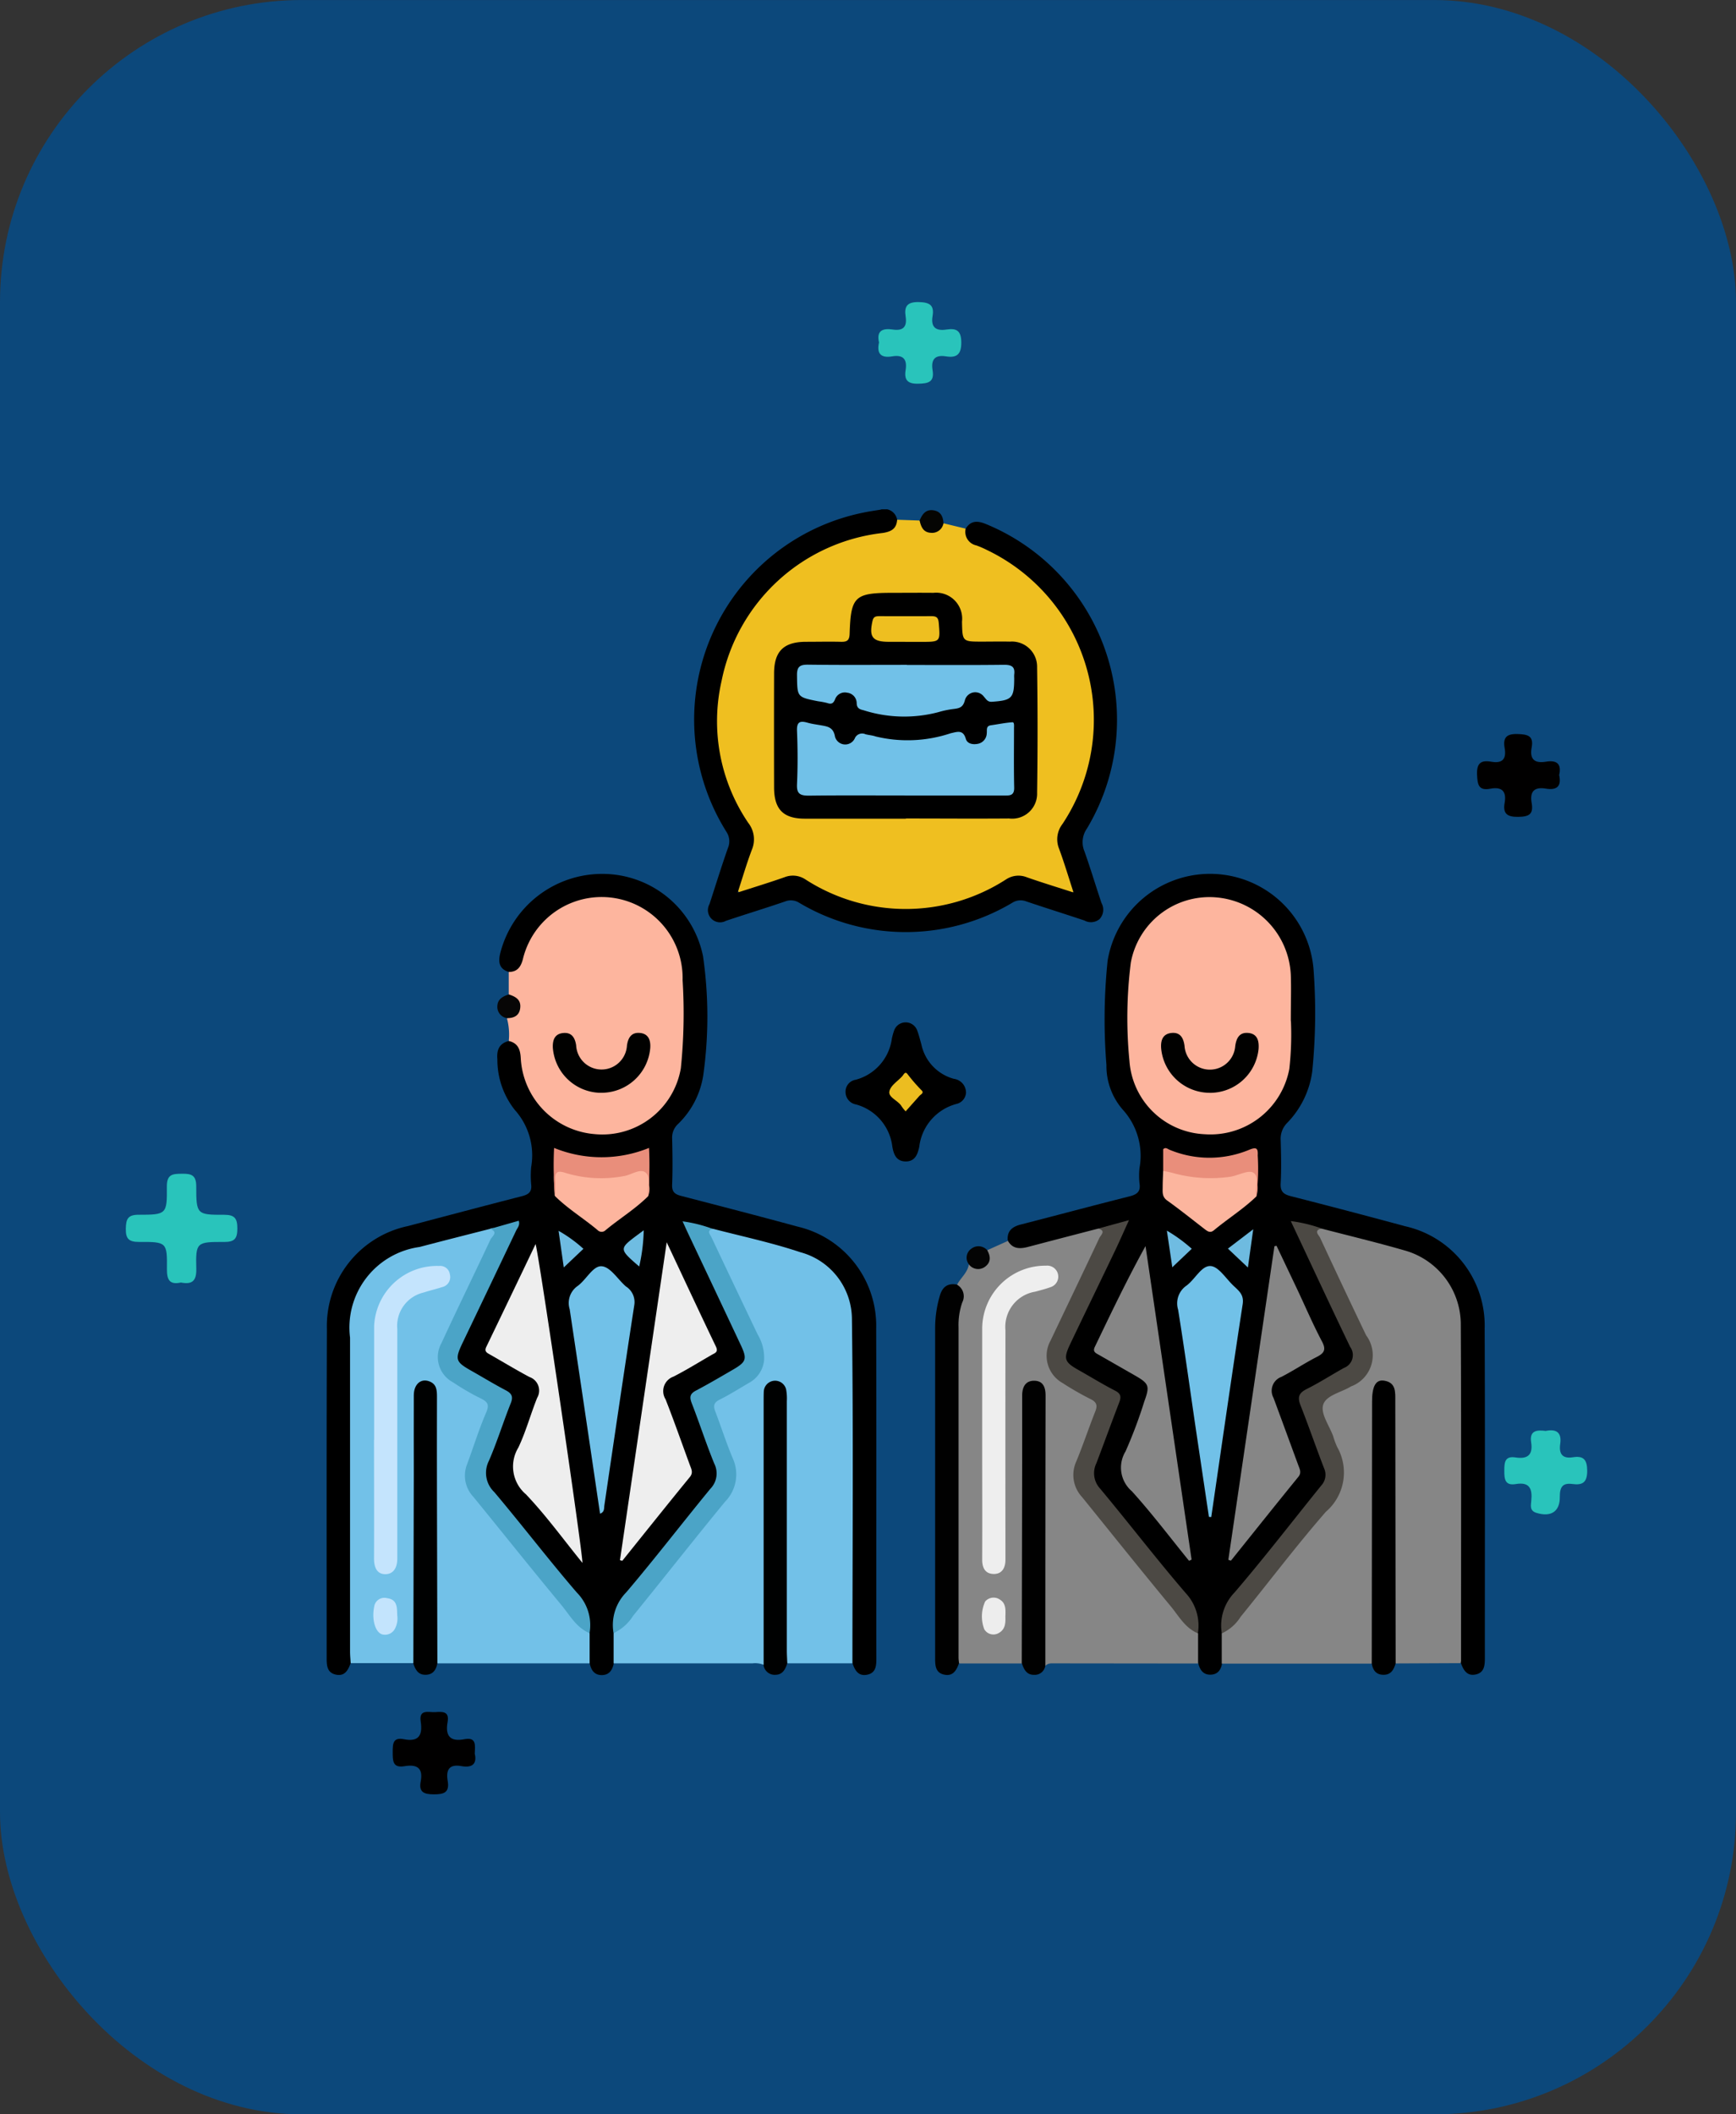 <svg xmlns="http://www.w3.org/2000/svg" xmlns:xlink="http://www.w3.org/1999/xlink" width="69" height="84" viewBox="0 0 69 84">
  <rect x="0" y="0" width="69" height="84" fill="#333333" stroke="none"/>
  <defs>
    <clipPath id="clip-path">
      <rect id="Rectángulo_37608" data-name="Rectángulo 37608" width="46.031" height="46.311" fill="none"/>
    </clipPath>
  </defs>
  <g id="Grupo_157284" data-name="Grupo 157284" transform="translate(-941 -10917)">
    <g id="Grupo_156379" data-name="Grupo 156379" transform="translate(941.373 10917.392)">
      <rect id="Rectángulo_36766" data-name="Rectángulo 36766" width="69" height="84" rx="12" transform="translate(-0.373 -0.391)" fill="#0c487b"/>
    </g>
    <g id="Grupo_156657" data-name="Grupo 156657">
      <g id="Grupo_156656" data-name="Grupo 156656" transform="translate(593 6270)">
        <path id="Trazado_127053" data-name="Trazado 127053" d="M15.507,123.96c-.454.1-.559-.113-.555-.537.012-1.063-.007-1.081-1.106-1.075-.409,0-.536-.124-.528-.529.007-.377.077-.553.512-.551,1.1,0,1.131-.018,1.119-1.119-.005-.5.239-.507.608-.511s.56.058.56.5c0,1.115.023,1.135,1.112,1.131.421,0,.521.15.522.541s-.1.541-.52.539c-1.11-.006-1.137.014-1.112,1.066.012.488-.169.631-.611.545" transform="translate(339.683 4573.993)" fill="#29c4bb"/>
        <path id="Trazado_127054" data-name="Trazado 127054" d="M213.642,151.161c.406-.078.632.057.565.517-.056.385.077.6.5.533s.57.088.573.537c0,.47-.189.578-.589.525-.383-.052-.5.115-.5.5.012.6-.357.826-.934.645-.274-.086-.214-.3-.2-.477.048-.472-.06-.76-.616-.666-.431.073-.457-.2-.456-.527s.014-.6.451-.53c.471.073.694-.1.616-.6-.075-.475.23-.5.582-.454" transform="translate(195.806 4552.685)" fill="#29c4bb"/>
        <path id="Trazado_127055" data-name="Trazado 127055" d="M210.718,69.268c.1.453-.1.608-.527.537-.46-.078-.648.111-.567.569s-.113.548-.542.553-.609-.127-.532-.557c.082-.459-.109-.648-.565-.562-.472.089-.513-.158-.531-.555-.021-.466.16-.588.566-.517.441.077.606-.106.531-.537-.072-.412.061-.579.521-.563.4.014.639.072.552.536s.115.639.567.563c.425-.072.632.081.526.534" transform="translate(199.254 4608.526)" fill="#010000"/>
        <path id="Trazado_127056" data-name="Trazado 127056" d="M55.04,186.64c.1.423-.11.578-.532.5-.5-.09-.614.169-.543.587.079.465-.146.537-.555.535-.39,0-.6-.091-.518-.511.108-.553-.169-.688-.645-.607s-.466-.225-.467-.559.007-.6.448-.512c.593.117.745-.168.665-.7-.077-.508.311-.362.569-.377.274-.016.579-.052.5.389-.1.545.092.8.67.687.482-.092.423.243.409.566" transform="translate(311.829 4530.025)" fill="#010000"/>
        <path id="Trazado_127057" data-name="Trazado 127057" d="M121.786,17.426c-.114-.483.153-.577.548-.518.41.061.572-.109.509-.513s.058-.588.522-.578c.427.009.623.119.548.558s.131.6.553.533c.391-.059.587.035.589.513s-.182.62-.608.553c-.45-.072-.6.133-.533.553.078.472-.175.526-.572.534-.424.009-.562-.151-.5-.54.068-.427-.09-.622-.535-.547s-.62-.106-.523-.547" transform="translate(261.153 4643.184)" fill="#29c4bb"/>
      </g>
      <g id="Grupo_157521" data-name="Grupo 157521" transform="translate(953.984 10937.235)">
        <g id="Grupo_157521-2" data-name="Grupo 157521" clip-path="url(#clip-path)">
          <path id="Trazado_129766" data-name="Trazado 129766" d="M7.237,54.715c-.385-.117-.42-.394-.341-.731a4.182,4.182,0,0,1,4.083-3.164,4.08,4.08,0,0,1,3.98,3.271,16.751,16.751,0,0,1,.009,4.73,3.413,3.413,0,0,1-1,1.933.73.73,0,0,0-.237.565c.014.614.024,1.231,0,1.844-.013.3.115.388.368.453,1.543.4,3.087.8,4.624,1.218a4.046,4.046,0,0,1,3.118,4.049c.015,4.365,0,8.731.007,13.1,0,.291-.012.579-.362.652s-.49-.172-.585-.452a1.028,1.028,0,0,1-.141-.75q0-6.195,0-12.39a2.987,2.987,0,0,0-2.405-3.2c-.958-.28-1.93-.507-2.889-.78-.342-.137-.706-.2-1.105-.31.428,1.013.9,1.957,1.345,2.907.29.611.563,1.229.861,1.837.272.554.193.789-.333,1.108-.433.263-.877.51-1.32.757a.447.447,0,0,0-.215.649c.29.744.545,1.5.838,2.246a.979.979,0,0,1-.189,1.064c-1.086,1.355-2.167,2.715-3.282,4.046a2.073,2.073,0,0,0-.54,1.727c-.026.367.1.749-.117,1.1-.055.26-.181.456-.476.456s-.421-.2-.476-.455c-.211-.346-.091-.728-.118-1.093A2,2,0,0,0,9.8,79.367c-1.086-1.253-2.081-2.584-3.161-3.842a1.338,1.338,0,0,1-.247-1.56c.282-.648.487-1.326.747-1.983.118-.3.081-.481-.218-.636-.422-.218-.828-.469-1.242-.7-.612-.348-.7-.611-.388-1.237.768-1.534,1.472-3.1,2.242-4.681-.387.157-.768.2-1.127.329-.992.277-1.994.518-2.984.8A3.027,3.027,0,0,0,1.2,67.935a3.153,3.153,0,0,0-.1.958q0,6.27,0,12.539c0,.255.057.529-.148.746-.1.276-.231.528-.582.455S0,82.277,0,81.985C0,77.625-.007,73.264.009,68.9A4.058,4.058,0,0,1,3.24,64.809c1.511-.4,3.019-.8,4.532-1.188.262-.068.39-.176.356-.464a3.769,3.769,0,0,1,0-.69,2.7,2.7,0,0,0-.652-2.272,3.209,3.209,0,0,1-.691-2.009c-.033-.372.073-.631.457-.73.477-.038.543.29.585.647a3.184,3.184,0,0,0,.94,2.048,2.964,2.964,0,0,0,3.323.658,2.949,2.949,0,0,0,1.933-2.743c.064-1.042.036-2.09.008-3.135a3.1,3.1,0,0,0-6.074-.83c-.19.6-.264.661-.717.615" transform="translate(0 -36.336)"/>
          <path id="Trazado_129767" data-name="Trazado 129767" d="M94.969,65.391c-.032-.38.178-.549.52-.636,1.44-.369,2.876-.755,4.318-1.118.3-.075.455-.188.4-.522a2.956,2.956,0,0,1,0-.6A2.722,2.722,0,0,0,99.55,60.2a2.64,2.64,0,0,1-.657-1.784,22.589,22.589,0,0,1,.047-4.142,4.127,4.127,0,0,1,8.189.4,23.294,23.294,0,0,1-.056,4,3.619,3.619,0,0,1-.99,2.037.891.891,0,0,0-.264.695c.016.569.03,1.139,0,1.706-.021.337.113.443.411.519q2.273.579,4.536,1.192a4.046,4.046,0,0,1,3.16,4.065c.019,4.366.006,8.732.008,13.1,0,.293-.026.576-.374.645s-.48-.189-.581-.46c-.2-.22-.143-.493-.143-.748,0-4.147-.039-8.294.015-12.44a3.137,3.137,0,0,0-2.462-3.176c-.956-.227-1.9-.489-2.85-.751-.341-.14-.705-.19-1.1-.315.438,1.03.912,1.985,1.365,2.949.294.624.574,1.256.882,1.874.222.446.149.691-.28.972-.449.294-.925.545-1.394.806a.463.463,0,0,0-.226.682c.3.723.532,1.472.822,2.2a1,1,0,0,1-.19,1.1c-1.093,1.345-2.146,2.724-3.275,4.04a2.043,2.043,0,0,0-.536,1.725c-.024.369.093.752-.118,1.1-.045.267-.182.447-.47.448s-.414-.2-.476-.451c-.218-.345-.1-.727-.124-1.093a2.008,2.008,0,0,0-.532-1.723c-1.088-1.269-2.1-2.6-3.183-3.876a1.264,1.264,0,0,1-.24-1.473c.286-.66.491-1.355.764-2.023a.449.449,0,0,0-.248-.668c-.423-.215-.828-.467-1.241-.7-.572-.327-.676-.576-.383-1.166.538-1.086,1.024-2.2,1.578-3.276.231-.45.419-.919.657-1.429-.379.1-.716.18-1.051.272-.868.235-1.734.476-2.606.691a1.2,1.2,0,0,1-.676.023c-.165-.055-.307-.145-.275-.359" transform="translate(-67.9 -36.341)"/>
          <path id="Trazado_129768" data-name="Trazado 129768" d="M63.095,1.594l.88.213a1.724,1.724,0,0,0,.889.735,7.647,7.647,0,0,1,3.873,9.5,6.562,6.562,0,0,1-.774,1.515,1,1,0,0,0-.119,1c.157.417.3.84.421,1.269s.015.525-.4.414a14.551,14.551,0,0,1-1.409-.434.95.95,0,0,0-.874.083,7.467,7.467,0,0,1-7.921.019,1.04,1.04,0,0,0-.963-.094c-.4.154-.812.284-1.225.4-.173.05-.377.153-.527.013s-.042-.349.012-.52c.114-.367.222-.737.367-1.092a1.142,1.142,0,0,0-.135-1.122,7.382,7.382,0,0,1-.324-7.637,7.289,7.289,0,0,1,5.385-3.934,1.4,1.4,0,0,0,1-.469l.892.031c.415.441.418.441.949.11" transform="translate(-38.578 -1.039)" fill="#efbf20"/>
          <path id="Trazado_129769" data-name="Trazado 129769" d="M40.017,117.561q0-.6,0-1.2c1.5-1.705,2.862-3.528,4.318-5.271a1.532,1.532,0,0,0,.291-1.7c-.222-.555-.4-1.128-.63-1.682a.522.522,0,0,1,.252-.764c.322-.178.644-.357.958-.552a1.145,1.145,0,0,0,.52-1.642q-.446-.985-.921-1.958c-.338-.689-.639-1.4-.98-2.084-.066-.133-.312-.429.151-.409,1.156.3,2.331.55,3.462.928a2.764,2.764,0,0,1,2.051,2.633c.06,4.565.021,9.131.02,13.7H46.926c-.2-.217-.148-.492-.148-.746q-.007-4.658,0-9.316a2.162,2.162,0,0,0-.058-.686c-.045-.137-.122-.262-.286-.259s-.225.138-.254.28a3.309,3.309,0,0,0-.031.644q0,4.682,0,9.363c0,.267.072.56-.162.783a.891.891,0,0,0-.449-.062l-5.514,0" transform="translate(-28.612 -71.713)" fill="#72c1e8"/>
          <path id="Trazado_129770" data-name="Trazado 129770" d="M124.829,117.537v-1.2c1.507-1.723,2.881-3.555,4.35-5.308a1.512,1.512,0,0,0,.286-1.623c-.223-.605-.429-1.217-.671-1.815a.458.458,0,0,1,.224-.651c.344-.2.7-.39,1.036-.6a1.128,1.128,0,0,0,.5-1.575c-.247-.579-.524-1.145-.8-1.711-.383-.788-.729-1.592-1.122-2.375-.076-.151-.278-.427.157-.424,1.1.286,2.2.55,3.293.865a3.055,3.055,0,0,1,2.248,2.891c.023,4.473.01,8.946.01,13.42a.465.465,0,0,1-.019.09l-2.584.012c-.216-.231-.15-.522-.15-.79q-.008-4.631,0-9.262a2.228,2.228,0,0,0-.053-.686c-.043-.135-.111-.266-.279-.262s-.229.135-.26.276a2.958,2.958,0,0,0-.035.643q0,4.654,0,9.308c0,.267.072.56-.165.781l-5.962,0" transform="translate(-89.253 -71.681)" fill="#868686"/>
          <path id="Trazado_129771" data-name="Trazado 129771" d="M89.761,100.739c.185.335.473.34.8.255q1.4-.368,2.8-.73c.442-.007.227.272.155.42-.312.651-.616,1.3-.925,1.957-.322.679-.666,1.348-.97,2.037a1.2,1.2,0,0,0,.5,1.7,10.216,10.216,0,0,0,.92.524.5.5,0,0,1,.282.743c-.237.583-.4,1.2-.664,1.766a1.321,1.321,0,0,0,.227,1.528c1.481,1.8,2.908,3.647,4.441,5.405q0,.6,0,1.2l-5.685-.006c-.137,0-.278-.018-.385.1-.221-.229-.152-.52-.153-.788q-.008-4.677,0-9.353a4.109,4.109,0,0,0-.019-.6c-.025-.168-.05-.362-.273-.36-.207,0-.267.181-.3.351a2.843,2.843,0,0,0-.032.6q0,4.654,0,9.307c0,.255.056.528-.145.747l-2.493,0a.793.793,0,0,1-.143-.61q-.005-6.424,0-12.847a2.058,2.058,0,0,1,.047-.549,1.79,1.79,0,0,0,0-1.039c.145-.282.427-.485.471-.824.646.069.646.069.737-.553l.824-.37" transform="translate(-62.691 -71.689)" fill="#868686"/>
          <path id="Trazado_129772" data-name="Trazado 129772" d="M12.778,116.286v1.2H6.733c-.25-.215-.172-.51-.173-.776q-.009-4.656,0-9.312a3.491,3.491,0,0,0-.024-.6c-.027-.155-.066-.319-.264-.32s-.258.153-.3.3a2.716,2.716,0,0,0-.042.689q0,4.61,0,9.22c0,.269.066.559-.15.791l-2.5,0c-.009-.153-.025-.305-.025-.458q0-6.238,0-12.476a3.231,3.231,0,0,1,2.765-3.6c.932-.246,1.866-.481,2.8-.72.206-.087.253.025.233.2a1,1,0,0,1-.134.342c-.572,1.088-1.038,2.227-1.609,3.315q-.1.183-.177.375c-.442,1.05-.283,1.455.708,2.035,1.279.748,1.159.354.66,1.83-.138.407-.294.808-.452,1.208a1.189,1.189,0,0,0,.223,1.287c1.474,1.769,2.857,3.613,4.4,5.327.041.046.07.1.111.147" transform="translate(-2.326 -71.638)" fill="#72c1e8"/>
          <path id="Trazado_129773" data-name="Trazado 129773" d="M59.332.414c-.023.359-.235.473-.572.525a7.38,7.38,0,0,0-6.407,5.884,7.188,7.188,0,0,0,1.062,5.634,1.062,1.062,0,0,1,.143,1.067c-.2.527-.359,1.072-.563,1.7.669-.217,1.273-.4,1.867-.61a.9.9,0,0,1,.824.089,7.355,7.355,0,0,0,7.975,0,.894.894,0,0,1,.823-.086c.589.207,1.187.389,1.859.606-.2-.617-.37-1.184-.574-1.738a.993.993,0,0,1,.135-.984A7.484,7.484,0,0,0,62.9,1.615a3.74,3.74,0,0,0-.422-.182.55.55,0,0,1-.422-.664c.2-.325.465-.322.795-.189A8.408,8.408,0,0,1,66.871,12.69a.938.938,0,0,0-.093.9c.241.679.447,1.369.677,2.051a.546.546,0,0,1-.078.639.535.535,0,0,1-.6.056c-.77-.258-1.547-.5-2.315-.76a.615.615,0,0,0-.555.056,8.283,8.283,0,0,1-8.467,0,.617.617,0,0,0-.555-.055c-.782.269-1.574.508-2.358.772a.484.484,0,0,1-.654-.662c.243-.743.473-1.49.732-2.227a.679.679,0,0,0-.056-.644A8.39,8.39,0,0,1,57.987.131c.225-.049.454-.079.681-.117a.51.51,0,0,1,.664.4" transform="translate(-36.658 0)"/>
          <path id="Trazado_129774" data-name="Trazado 129774" d="M25.214,57.007c.333,0,.476-.189.56-.5a3.219,3.219,0,0,1,6.35.826,21.329,21.329,0,0,1-.07,3.5,3.164,3.164,0,0,1-3.427,2.617,3.2,3.2,0,0,1-2.936-3.022c-.019-.354-.118-.592-.476-.68a2.471,2.471,0,0,0-.073-.9c.491-.383.491-.383.072-.943q0-.446,0-.893" transform="translate(-17.977 -38.628)" fill="#fdb59e"/>
          <path id="Trazado_129775" data-name="Trazado 129775" d="M85.712,108.029a.526.526,0,0,1,.223.711,2.771,2.771,0,0,0-.147.995q0,6.556,0,13.111c0,.076.013.152.019.229-.1.275-.233.527-.584.455s-.366-.357-.365-.648q0-6.562,0-13.124a4.5,4.5,0,0,1,.182-1.268c.1-.357.3-.52.668-.461" transform="translate(-60.673 -77.232)" fill="#010101"/>
          <path id="Trazado_129776" data-name="Trazado 129776" d="M77.149,74.322a.491.491,0,0,1-.383.446,2.006,2.006,0,0,0-1.476,1.705c-.065.293-.164.583-.542.579s-.477-.295-.528-.589a1.978,1.978,0,0,0-1.446-1.676.5.5,0,0,1-.413-.488.477.477,0,0,1,.4-.492A1.959,1.959,0,0,0,74.2,72.18a2.334,2.334,0,0,1,.1-.353.487.487,0,0,1,.9,0c.072.186.12.38.174.572a1.8,1.8,0,0,0,1.29,1.37.553.553,0,0,1,.484.549" transform="translate(-51.737 -51.144)"/>
          <path id="Trazado_129777" data-name="Trazado 129777" d="M60.941,132.748q0-5.231,0-10.463c0-.138,0-.277.007-.414a.45.45,0,0,1,.888-.058,1.984,1.984,0,0,1,.027.457q0,4.955,0,9.91c0,.168.012.337.018.505-.078.237-.179.455-.477.459a.447.447,0,0,1-.468-.4" transform="translate(-43.573 -86.84)" fill="#000101"/>
          <path id="Trazado_129778" data-name="Trazado 129778" d="M12.1,132.677q.009-3.754.018-7.508c0-1.044-.005-2.088,0-3.133,0-.451.284-.69.621-.559.286.111.3.35.3.607q-.005,1.981,0,3.962.006,3.316.016,6.633c-.05.264-.178.453-.474.455s-.408-.215-.484-.458" transform="translate(-8.655 -86.831)" fill="#000101"/>
          <path id="Trazado_129779" data-name="Trazado 129779" d="M96.936,132.7q.009-4.03.017-8.061c0-.86,0-1.72,0-2.58,0-.335.132-.6.5-.585.342.013.43.275.43.591q-.01,5.366-.01,10.732a.427.427,0,0,1-.451.361c-.3,0-.4-.223-.482-.459" transform="translate(-69.309 -86.853)" fill="#010101"/>
          <path id="Trazado_129780" data-name="Trazado 129780" d="M145.747,132.69q.006-5.207.013-10.414c0-.6.146-.876.473-.828.487.072.45.461.45.82q.006,5.207.014,10.413c-.071.245-.182.454-.478.454s-.426-.178-.472-.446" transform="translate(-104.209 -86.832)"/>
          <path id="Trazado_129781" data-name="Trazado 129781" d="M24.256,67.622c.257.082.485.2.457.519s-.24.424-.529.424a.454.454,0,0,1-.381-.494c.018-.272.228-.374.453-.449" transform="translate(-17.018 -48.35)" fill="#070606"/>
          <path id="Trazado_129782" data-name="Trazado 129782" d="M83.64.638a.46.46,0,0,1-.5.378C82.835,1,82.749.777,82.691.528c.1-.238.234-.445.534-.408s.4.242.415.518" transform="translate(-59.124 -0.083)" fill="#050503"/>
          <path id="Trazado_129783" data-name="Trazado 129783" d="M90.06,102.857c.148.253.17.5-.094.683a.458.458,0,0,1-.643-.13.433.433,0,0,1,.117-.6.462.462,0,0,1,.619.051" transform="translate(-63.814 -73.437)" fill="#040404"/>
          <path id="Trazado_129784" data-name="Trazado 129784" d="M24.146,102.433c.13.4,1.866,12.2,1.862,12.664-.766-.942-1.449-1.888-2.247-2.725a1.448,1.448,0,0,1-.3-1.858c.3-.632.485-1.321.747-1.974a.57.57,0,0,0-.306-.828c-.527-.28-1.038-.591-1.557-.886-.123-.07-.25-.121-.16-.308.65-1.348,1.3-2.7,1.959-4.084" transform="translate(-15.842 -73.24)" fill="#eee"/>
          <path id="Trazado_129785" data-name="Trazado 129785" d="M40.9,114.808l1.858-12.635c.688,1.461,1.313,2.805,1.955,4.141.108.225-.036.258-.166.332-.505.29-1,.6-1.518.864a.611.611,0,0,0-.317.9c.342.869.649,1.751.972,2.627.058.157.134.292-.007.464-.9,1.1-1.791,2.217-2.684,3.327l-.094-.023" transform="translate(-29.243 -73.054)" fill="#eee"/>
          <path id="Trazado_129786" data-name="Trazado 129786" d="M21.55,115.543c-.528-.217-.787-.713-1.122-1.117-1.181-1.423-2.333-2.869-3.5-4.3a1.223,1.223,0,0,1-.254-1.28c.257-.688.471-1.394.763-2.066.149-.343.036-.442-.243-.577a9.442,9.442,0,0,1-1.071-.624,1.136,1.136,0,0,1-.462-1.561c.636-1.379,1.306-2.741,1.948-4.116.053-.115.338-.3-.02-.418l1.144-.327c.058.181-.054.284-.108.4q-1.056,2.222-2.119,4.44c-.321.672-.291.764.343,1.122.454.256.9.53,1.361.771.246.129.314.255.2.53-.3.753-.541,1.533-.864,2.277a1.052,1.052,0,0,0,.216,1.243c1.108,1.315,2.154,2.682,3.275,3.985a1.84,1.84,0,0,1,.508,1.623" transform="translate(-11.098 -70.894)" fill="#4ba4c7"/>
          <path id="Trazado_129787" data-name="Trazado 129787" d="M43.9,99.53c-.29.056-.125.221-.07.338q.913,1.933,1.836,3.861a1.79,1.79,0,0,1,.254,1.009,1.142,1.142,0,0,1-.571.894c-.4.231-.785.479-1.2.685-.239.12-.251.255-.167.475.236.614.434,1.243.69,1.849a1.546,1.546,0,0,1-.306,1.732c-1.232,1.5-2.429,3.024-3.651,4.53a1.852,1.852,0,0,1-.778.689,1.854,1.854,0,0,1,.506-1.624c1.144-1.345,2.219-2.747,3.341-4.111a.87.87,0,0,0,.156-1c-.326-.793-.588-1.613-.9-2.411-.1-.261-.046-.38.189-.5.488-.257.964-.538,1.442-.815.547-.317.584-.429.319-.992q-1.038-2.205-2.081-4.408c-.071-.15-.138-.3-.229-.5a5.592,5.592,0,0,1,1.218.308" transform="translate(-28.534 -70.944)" fill="#4ba4c7"/>
          <path id="Trazado_129788" data-name="Trazado 129788" d="M35.037,115.339c-.4-2.714-.8-5.417-1.206-8.119a.823.823,0,0,1,.311-.92c.347-.246.61-.811.959-.787s.638.517.962.8a.735.735,0,0,1,.337.735c-.409,2.655-.8,5.314-1.191,7.971-.017.115.013.256-.171.324" transform="translate(-24.172 -75.441)" fill="#71c1e8"/>
          <path id="Trazado_129789" data-name="Trazado 129789" d="M35.438,93.027c-.512.508-1.129.883-1.681,1.34a.225.225,0,0,1-.327,0c-.549-.461-1.167-.835-1.681-1.34-.007-.013-.02-.027-.021-.04-.067-1.213-.111-1.15.977-.9a4.712,4.712,0,0,0,2.091-.069c.673-.152.691-.133.685.566a.832.832,0,0,1-.043.449" transform="translate(-22.665 -65.734)" fill="#fdb59e"/>
          <path id="Trazado_129790" data-name="Trazado 129790" d="M35.406,90.944c-.049-.316.13-.728-.081-.929s-.565.069-.856.121a4.862,4.862,0,0,1-2.348-.123c-.307-.1-.423-.044-.4.288.017.212,0,.427-.008.642a13.565,13.565,0,0,1-.041-1.922,4.989,4.989,0,0,0,3.773,0,13.1,13.1,0,0,1-.042,1.921" transform="translate(-22.633 -63.651)" fill="#e98e7b"/>
          <path id="Trazado_129791" data-name="Trazado 129791" d="M32.547,102.03l-.207-1.455a5.458,5.458,0,0,1,.988.715l-.781.74" transform="translate(-23.123 -71.911)" fill="#6ebbe1"/>
          <path id="Trazado_129792" data-name="Trazado 129792" d="M42.049,101.94c-.809-.7-.809-.7-.05-1.269l.23-.17a7.016,7.016,0,0,1-.18,1.439" transform="translate(-29.627 -71.858)" fill="#6fbde2"/>
          <path id="Trazado_129793" data-name="Trazado 129793" d="M118.171,58.974a12.4,12.4,0,0,1-.063,1.9,3.189,3.189,0,0,1-3.36,2.6,3.137,3.137,0,0,1-2.995-2.907,17.446,17.446,0,0,1,.054-3.91,3.176,3.176,0,0,1,3.365-2.595,3.239,3.239,0,0,1,2.994,3.08c.02.553,0,1.107,0,1.834" transform="translate(-79.845 -38.647)" fill="#fdb59e"/>
          <path id="Trazado_129794" data-name="Trazado 129794" d="M110.791,115.2c-.753-.925-1.473-1.881-2.273-2.764a1.236,1.236,0,0,1-.251-1.585,18.434,18.434,0,0,0,.744-1.979c.229-.632.194-.714-.408-1.057-.467-.266-.933-.534-1.4-.8-.124-.07-.25-.124-.159-.312.643-1.338,1.282-2.679,2.017-4.008l1.831,12.458-.1.046" transform="translate(-76.514 -73.425)" fill="#868686"/>
          <path id="Trazado_129795" data-name="Trazado 129795" d="M125.747,115.134l1.832-12.46.083-.019q.41.862.82,1.725c.327.693.629,1.4.987,2.077.176.333.087.466-.211.618-.478.244-.926.545-1.4.789a.587.587,0,0,0-.316.834c.331.891.657,1.784.985,2.675.058.156.14.3,0,.467-.9,1.105-1.787,2.218-2.678,3.328l-.1-.034" transform="translate(-89.909 -73.398)" fill="#868686"/>
          <path id="Trazado_129796" data-name="Trazado 129796" d="M128.733,99.522c-.33.079-.106.258-.052.374q.9,1.937,1.825,3.867a1.321,1.321,0,0,1-.6,2.032c-.387.241-1,.347-1.109.74-.1.351.247.82.4,1.237a3.014,3.014,0,0,0,.16.431,2.053,2.053,0,0,1-.452,2.574c-1.176,1.349-2.255,2.782-3.386,4.17a1.735,1.735,0,0,1-.749.659,1.894,1.894,0,0,1,.508-1.626c1.187-1.384,2.3-2.83,3.447-4.25a.625.625,0,0,0,.112-.68c-.322-.829-.609-1.671-.936-2.5-.127-.32-.076-.492.241-.65.507-.254.986-.562,1.481-.839a.546.546,0,0,0,.25-.835c-.792-1.643-1.56-3.3-2.361-5a5.81,5.81,0,0,1,1.22.292" transform="translate(-89.192 -70.949)" fill="#4c4944"/>
          <path id="Trazado_129797" data-name="Trazado 129797" d="M106.431,115.5c-.515-.211-.766-.7-1.093-1.09-1.183-1.429-2.342-2.878-3.509-4.32a1.29,1.29,0,0,1-.234-1.412c.271-.651.492-1.322.752-1.978.1-.243.07-.381-.182-.505a11.735,11.735,0,0,1-1.118-.641,1.24,1.24,0,0,1-.472-1.682c.645-1.359,1.3-2.715,1.939-4.076.054-.113.285-.294-.05-.374l1.229-.336c-.207.453-.373.834-.553,1.21-.589,1.231-1.186,2.458-1.774,3.69-.292.61-.247.736.33,1.06.481.27.951.562,1.442.813.237.121.25.251.165.472-.308.8-.6,1.609-.905,2.409a.9.9,0,0,0,.147,1.012c1.148,1.376,2.239,2.8,3.408,4.158a1.89,1.89,0,0,1,.477,1.591" transform="translate(-71.803 -70.846)" fill="#4c4944"/>
          <path id="Trazado_129798" data-name="Trazado 129798" d="M119.9,115.447q-.257-1.725-.514-3.449c-.235-1.594-.453-3.19-.71-4.781a.855.855,0,0,1,.33-.954c.345-.25.6-.806.964-.779.323.023.612.509.917.791.211.2.412.351.355.724-.433,2.817-.836,5.638-1.249,8.458l-.094-.009" transform="translate(-84.834 -75.42)" fill="#71c1e8"/>
          <path id="Trazado_129799" data-name="Trazado 129799" d="M120.309,93.027c-.518.5-1.132.882-1.683,1.34-.143.119-.247.05-.363-.04-.5-.385-.988-.778-1.5-1.144-.207-.149-.175-.337-.175-.531,0-.214.012-.428.019-.642.221-.154.444-.049.662,0A5.04,5.04,0,0,0,119.718,92c.583-.153.637-.1.63.487a1.22,1.22,0,0,1-.039.541" transform="translate(-83.36 -65.726)" fill="#fcb59e"/>
          <path id="Trazado_129800" data-name="Trazado 129800" d="M120.362,90.969c-.065-.324.15-.777-.117-.945-.194-.121-.6.109-.91.16a5.566,5.566,0,0,1-2.316-.156c-.118-.031-.238-.051-.357-.077V89.09c.1-.093.174-.008.251.022a4.123,4.123,0,0,0,3.172,0c.279-.115.353-.063.334.223a8.389,8.389,0,0,1-.056,1.631" transform="translate(-83.413 -63.669)" fill="#e98e7b"/>
          <path id="Trazado_129801" data-name="Trazado 129801" d="M126.482,101.876l-.795-.751,1.007-.769c-.076.547-.138.987-.212,1.52" transform="translate(-89.866 -71.754)" fill="#6ebbe0"/>
          <path id="Trazado_129802" data-name="Trazado 129802" d="M118.161,101.27l-.773.734-.216-1.455a6.136,6.136,0,0,1,.99.721" transform="translate(-83.777 -71.892)" fill="#6fbce2"/>
          <path id="Trazado_129803" data-name="Trazado 129803" d="M67.624,20.612c-1.337,0-2.675,0-4.012,0-.863,0-1.224-.372-1.226-1.245q-.006-2.26,0-4.519c0-.886.381-1.26,1.264-1.263.461,0,.923-.011,1.383,0,.242.007.347-.042.356-.323.048-1.485.2-1.623,1.716-1.623.538,0,1.076-.006,1.614,0a1.033,1.033,0,0,1,1.136,1.147c.016.792.016.792.8.792.369,0,.738-.008,1.107,0A1,1,0,0,1,72.84,14.6q.036,2.49,0,4.98a.991.991,0,0,1-1.114,1.024c-1.368.011-2.736,0-4.1,0" transform="translate(-44.603 -8.322)"/>
          <path id="Trazado_129804" data-name="Trazado 129804" d="M91.413,112.393q0-2.235,0-4.471a2.508,2.508,0,0,1,2.539-2.5.438.438,0,0,1,.185.851c-.2.073-.41.126-.617.182a1.415,1.415,0,0,0-1.183,1.527q-.005,4.378,0,8.757c0,.123,0,.246,0,.369,0,.316-.136.569-.471.562s-.455-.245-.453-.573c.007-1.567,0-3.134,0-4.7" transform="translate(-65.358 -75.373)" fill="#eee"/>
          <path id="Trazado_129805" data-name="Trazado 129805" d="M92.311,152.453c.011.267,0,.53-.279.673a.419.419,0,0,1-.561-.162,1.432,1.432,0,0,1,.037-1.1.442.442,0,0,1,.587-.074c.244.15.226.414.217.662" transform="translate(-65.335 -108.474)" fill="#ededed"/>
          <path id="Trazado_129806" data-name="Trazado 129806" d="M6.606,112.383c0-1.507,0-3.014,0-4.521a2.5,2.5,0,0,1,2.585-2.39.387.387,0,0,1,.426.338.406.406,0,0,1-.3.5c-.247.08-.5.138-.749.219a1.358,1.358,0,0,0-1.041,1.442q0,4.405,0,8.811c0,.108,0,.215,0,.323,0,.333-.139.616-.483.612s-.444-.3-.442-.629c.007-1.568,0-3.137,0-4.705" transform="translate(-4.72 -75.412)" fill="#c4e4fd"/>
          <path id="Trazado_129807" data-name="Trazado 129807" d="M7.469,152.484a.869.869,0,0,1-.086.492.444.444,0,0,1-.5.246c-.288-.068-.439-.595-.334-1.1a.408.408,0,0,1,.51-.343c.432.055.394.4.408.7" transform="translate(-4.661 -108.521)" fill="#c3e4fd"/>
          <path id="Trazado_129808" data-name="Trazado 129808" d="M33.411,75.365a1.935,1.935,0,0,1-1.872-1.8c-.01-.3.074-.533.393-.573.341-.042.486.166.534.487a1.011,1.011,0,0,0,2.019.009c.046-.325.187-.536.525-.5s.425.3.4.611a1.945,1.945,0,0,1-2,1.764" transform="translate(-22.55 -52.184)" fill="#010100"/>
          <path id="Trazado_129809" data-name="Trazado 129809" d="M79.112,80.083a1.576,1.576,0,0,1-.157-.194c-.132-.236-.53-.351-.49-.591s.336-.412.517-.617c.056-.063.109-.2.2-.084a6.946,6.946,0,0,0,.569.656c.1.1-.034.152-.09.214l-.548.615" transform="translate(-56.1 -56.165)" fill="#ecbd20"/>
          <path id="Trazado_129810" data-name="Trazado 129810" d="M118.309,75.362a1.944,1.944,0,0,1-1.94-1.732c-.032-.327.042-.61.413-.646.336-.032.47.188.513.513a1.01,1.01,0,0,0,2.015.011c.043-.318.166-.551.506-.525.374.028.446.31.422.638a1.937,1.937,0,0,1-1.928,1.742" transform="translate(-83.198 -52.181)" fill="#010100"/>
          <path id="Trazado_129811" data-name="Trazado 129811" d="M69.893,32.547c-1.275,0-2.551-.01-3.826.007-.344,0-.494-.064-.476-.451.032-.705.029-1.414,0-2.12-.015-.363.12-.412.42-.327.176.05.361.073.542.105.267.048.486.081.549.453a.421.421,0,0,0,.782.074.317.317,0,0,1,.43-.173c.133.035.275.042.4.087a5.405,5.405,0,0,0,2.987-.127c.253-.053.49-.159.6.222.057.195.271.236.469.2a.437.437,0,0,0,.363-.419c.017-.127-.043-.29.167-.32.286-.04.569-.1.856-.12.08,0,.06.156.06.244,0,.783-.011,1.567.007,2.35.008.339-.192.317-.417.317q-1.959,0-3.918,0" transform="translate(-46.897 -21.179)" fill="#71c1e8"/>
          <path id="Trazado_129812" data-name="Trazado 129812" d="M69.965,21.68c1.29,0,2.579.009,3.869-.007.3,0,.433.083.394.388a1.065,1.065,0,0,0,0,.138c0,.8-.087.887-.882.942-.182.013-.226-.1-.321-.2a.426.426,0,0,0-.761.156c-.071.259-.208.3-.412.327a3.681,3.681,0,0,0-.63.128,5.325,5.325,0,0,1-2.983-.074c-.161-.037-.269-.082-.272-.29a.42.42,0,0,0-.376-.406.412.412,0,0,0-.484.265c-.069.167-.151.2-.311.144a2.892,2.892,0,0,0-.361-.069c-.846-.167-.827-.168-.84-1.026-.006-.361.123-.432.454-.428,1.3.017,2.61.007,3.915.007" transform="translate(-46.901 -15.496)" fill="#71c1e8"/>
          <path id="Trazado_129813" data-name="Trazado 129813" d="M77.3,15.9h-.642c-.655,0-.8-.189-.652-.834.036-.162.124-.185.258-.185.7,0,1.407.005,2.11,0,.2,0,.25.09.265.275.062.747.068.746-.7.746H77.3" transform="translate(-54.31 -10.636)" fill="#eebf20"/>
        </g>
      </g>
    </g>
  </g>
</svg>
